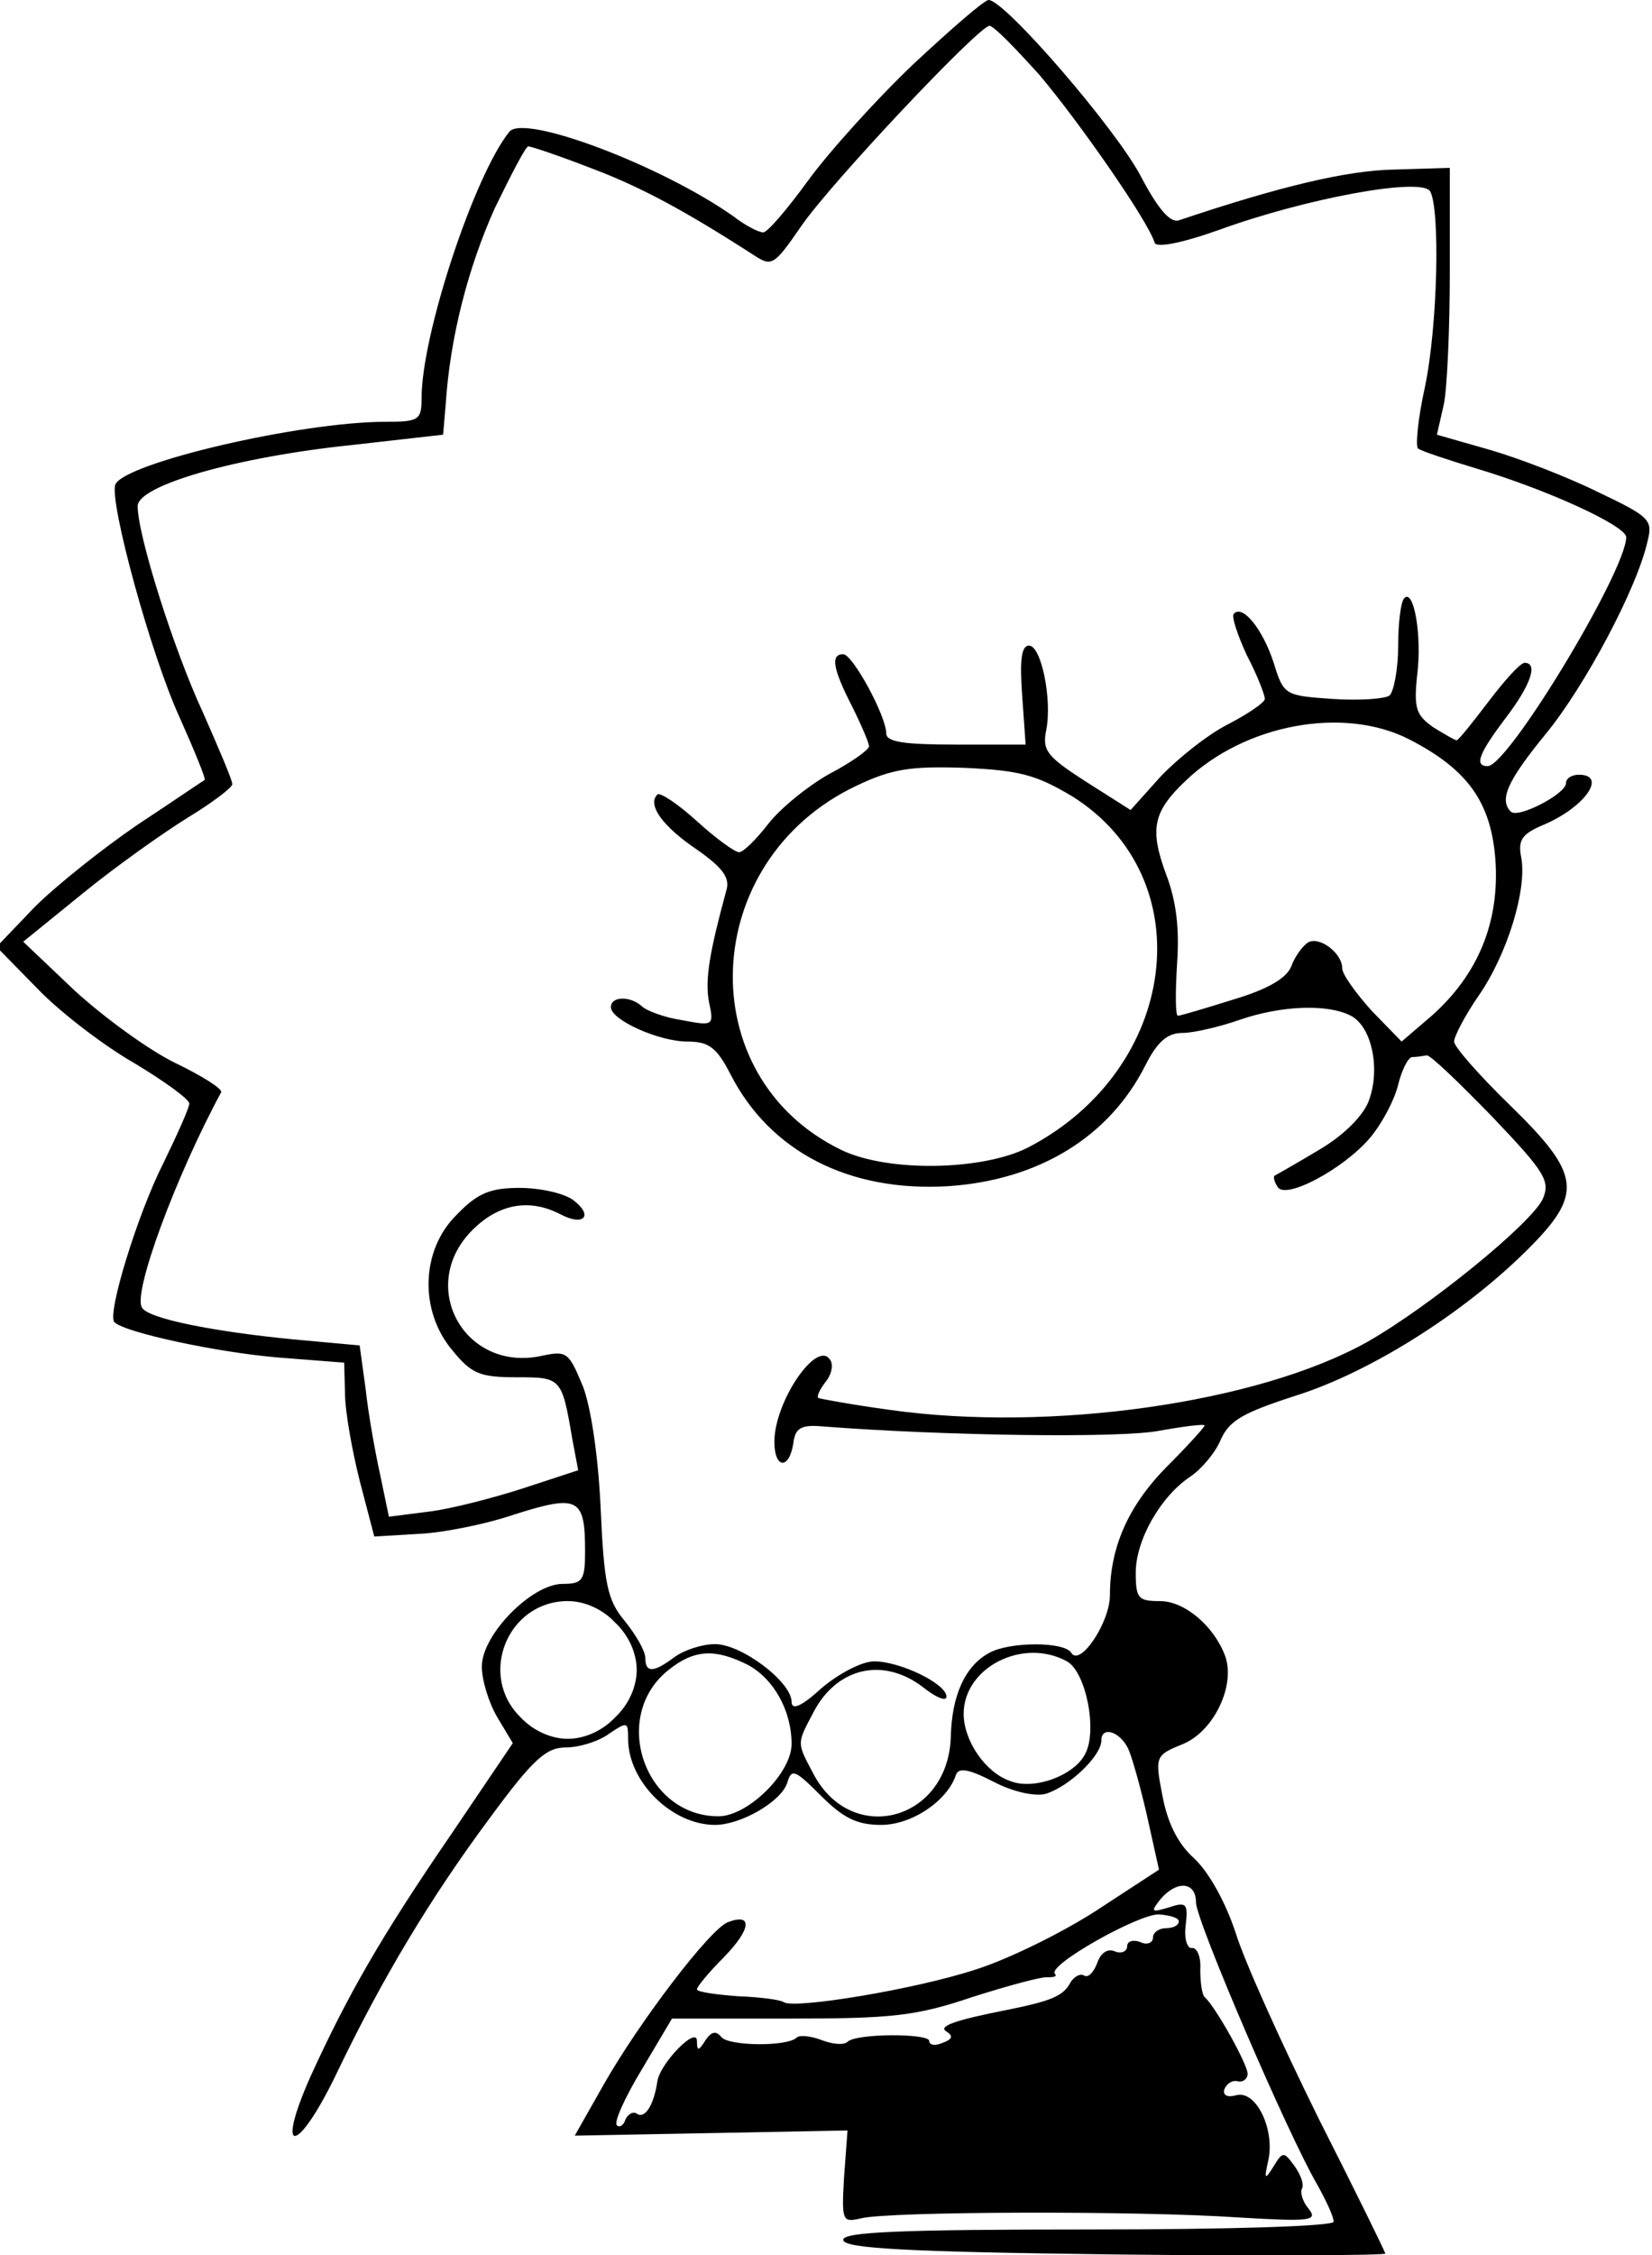 <?xml version="1.0" standalone="no"?>
<!DOCTYPE svg PUBLIC "-//W3C//DTD SVG 20010904//EN"
 "http://www.w3.org/TR/2001/REC-SVG-20010904/DTD/svg10.dtd">
<svg version="1.0" xmlns="http://www.w3.org/2000/svg"
 width="192pt" height="262pt" viewBox="0 0 192 262"
 preserveAspectRatio="xMidYMid meet">
<g transform="translate(0,262) scale(0.1,-0.1)"
fill="#000000" stroke="none">
<path d="M1061 2545 c-43 -41 -98 -102 -122 -135 -24 -33 -47 -60 -52 -60 -5
0 -21 8 -35 19 -84 59 -243 119 -260 98 -41 -51 -102 -236 -102 -309 0 -26 -3
-28 -42 -28 -99 0 -304 -48 -314 -73 -7 -20 41 -197 75 -271 17 -38 30 -70 29
-72 -2 -1 -37 -25 -78 -52 -41 -28 -95 -71 -120 -96 l-44 -46 48 -49 c26 -27
77 -66 112 -86 35 -21 64 -42 64 -47 0 -5 -14 -36 -30 -69 -30 -59 -66 -176
-57 -185 12 -12 119 -35 190 -41 l77 -6 1 -36 c0 -20 8 -65 17 -101 l17 -65
50 3 c28 1 79 11 114 23 73 23 81 19 81 -43 0 -34 -3 -38 -26 -38 -36 0 -94
-59 -94 -96 0 -16 8 -42 18 -59 l18 -30 -71 -105 c-83 -121 -121 -188 -164
-282 -43 -97 -14 -90 32 7 51 106 107 200 177 294 50 68 65 81 88 81 15 0 38
7 50 16 21 14 22 14 22 -6 0 -50 51 -100 101 -100 30 0 77 27 84 49 5 17 9 15
39 -15 26 -26 42 -34 70 -34 36 0 77 28 87 58 3 9 15 7 44 -8 23 -12 48 -17
60 -14 27 8 65 44 65 62 0 17 21 11 31 -9 4 -8 14 -43 22 -78 l14 -63 -72 -47
c-40 -26 -103 -57 -141 -69 -70 -23 -210 -46 -223 -38 -4 3 -28 6 -54 7 -26 2
-47 5 -47 8 0 3 14 20 32 38 31 32 33 51 4 40 -21 -8 -103 -116 -144 -188
l-34 -60 159 3 158 3 -4 -54 c-3 -52 -2 -53 20 -48 32 8 320 9 438 1 84 -5 93
-4 82 10 -7 8 -10 19 -8 23 3 5 -1 16 -8 26 -13 18 -14 18 -25 0 -10 -16 -11
-15 -6 7 8 36 -14 82 -37 76 -11 -3 -16 0 -14 7 3 7 10 11 16 9 6 -1 11 3 11
9 0 11 -38 79 -50 89 -3 3 -5 17 -5 32 1 15 -4 26 -10 25 -5 -1 -9 11 -7 26 3
26 1 28 -20 21 -20 -6 -21 -5 -9 10 19 22 41 20 41 -4 0 -21 107 -270 141
-328 10 -18 19 -37 19 -43 0 -5 -113 -9 -285 -9 -221 0 -285 -3 -285 -12 0
-10 72 -14 315 -17 173 -2 315 -1 315 1 0 2 -35 73 -78 158 -42 85 -86 182
-96 215 -12 36 -31 70 -48 86 -19 17 -31 41 -37 73 -9 46 -8 47 24 60 36 15
61 68 49 102 -13 35 -47 64 -76 64 -25 0 -28 3 -28 33 0 38 29 89 64 112 13 9
29 28 35 43 10 22 26 31 88 51 85 27 192 94 266 167 68 67 65 89 -18 170 -36
35 -65 68 -65 74 0 6 13 31 29 54 33 48 56 123 49 160 -4 20 1 27 24 37 49 20
77 59 43 59 -8 0 -15 -4 -15 -10 0 -12 -55 -41 -64 -33 -14 14 -4 36 41 91 45
55 106 169 118 224 6 24 2 28 -57 56 -34 17 -91 39 -125 49 l-63 18 8 35 c4
19 7 89 7 155 l0 120 -65 -2 c-54 -1 -131 -19 -250 -59 -10 -3 -24 13 -44 51
-28 54 -158 205 -177 205 -5 0 -44 -34 -88 -75z m147 -12 c45 -53 126 -169
134 -195 2 -6 30 -1 75 15 102 37 234 61 245 45 12 -20 9 -157 -6 -228 -8 -36
-11 -68 -8 -71 4 -3 34 -13 67 -23 84 -25 175 -67 175 -80 0 -39 -137 -266
-161 -266 -16 0 -10 15 21 56 29 38 38 64 22 64 -5 0 -23 -20 -42 -45 -19 -25
-35 -45 -37 -45 -2 0 -14 7 -27 15 -20 14 -23 22 -19 60 6 47 -4 102 -15 90
-4 -4 -7 -29 -7 -55 0 -27 -5 -53 -10 -58 -6 -4 -35 -6 -66 -4 -56 4 -57 4
-69 43 -13 39 -36 67 -46 56 -3 -3 4 -24 15 -48 12 -23 21 -46 21 -51 0 -4
-19 -17 -42 -29 -24 -12 -59 -40 -79 -61 l-35 -39 -52 33 c-45 29 -51 36 -46
60 7 36 -6 98 -20 98 -9 0 -11 -17 -8 -58 l4 -57 -81 0 c-60 0 -81 3 -81 13 0
20 -39 92 -50 92 -15 0 -12 -17 10 -60 11 -22 20 -43 20 -47 0 -4 -21 -19 -46
-32 -25 -14 -57 -40 -71 -58 -14 -18 -29 -33 -34 -33 -5 0 -27 16 -49 36 -22
20 -43 34 -46 31 -12 -12 6 -37 46 -64 30 -21 39 -33 34 -48 -19 -70 -25 -103
-20 -129 6 -28 5 -28 -32 -21 -20 3 -41 11 -46 16 -13 12 -36 12 -36 -1 0 -15
56 -40 89 -40 25 0 34 -7 50 -38 46 -90 138 -137 253 -130 105 7 187 57 229
140 14 28 26 38 43 38 13 0 43 7 66 15 49 17 103 19 130 5 25 -13 35 -64 20
-101 -8 -18 -31 -40 -59 -56 -25 -15 -48 -28 -50 -29 -1 -2 0 -7 4 -13 9 -15
77 21 108 58 14 17 28 44 32 61 4 16 11 31 16 32 5 0 12 1 17 2 4 1 38 -32 76
-71 62 -65 68 -75 59 -96 -14 -29 -132 -125 -204 -166 -127 -71 -368 -105
-554 -79 -44 6 -82 13 -84 14 -2 2 2 10 8 18 7 8 10 20 6 26 -15 25 -65 -48
-65 -95 0 -31 17 -33 22 -2 2 18 9 22 33 20 141 -11 349 -14 393 -5 28 5 52 8
52 6 0 -2 -20 -24 -45 -49 -44 -45 -65 -93 -65 -148 0 -32 -35 -84 -45 -67 -8
13 -71 13 -95 0 -28 -15 -44 -49 -45 -99 -4 -97 -116 -126 -160 -41 -19 36
-19 34 0 70 27 53 82 66 129 29 14 -11 26 -16 26 -10 0 15 -54 41 -84 41 -14
0 -41 -14 -61 -31 -24 -22 -35 -26 -35 -16 0 23 -58 67 -89 67 -15 0 -36 -7
-47 -15 -24 -18 -34 -19 -34 -1 0 8 -11 27 -24 43 -20 24 -24 42 -28 133 -3
62 -12 121 -22 143 -15 36 -18 38 -46 32 -90 -20 -146 81 -81 146 31 31 67 37
103 18 27 -14 38 -1 14 17 -11 8 -39 14 -62 14 -34 0 -49 -6 -73 -31 -42 -41
-44 -112 -5 -158 22 -27 32 -31 74 -31 52 0 53 0 65 -71 l7 -37 -64 -21 c-34
-11 -84 -24 -109 -27 l-47 -6 -10 48 c-6 27 -14 72 -17 100 l-7 51 -77 7 c-92
9 -169 24 -176 37 -11 17 40 154 92 250 2 4 -22 19 -53 34 -31 15 -83 53 -117
84 l-60 57 69 56 c38 31 93 70 122 88 28 17 52 35 52 39 0 5 -16 42 -34 83
-34 73 -76 206 -76 240 0 24 114 57 249 71 l106 12 3 35 c5 78 26 159 57 228
19 39 36 72 39 72 3 0 36 -11 72 -25 59 -22 112 -51 191 -102 20 -13 23 -11
54 34 35 51 207 233 219 233 5 0 30 -26 58 -57z m430 -772 c68 -35 95 -73 100
-140 5 -72 -20 -133 -74 -181 l-35 -30 -35 36 c-18 20 -34 42 -34 49 0 18 -27
38 -40 30 -6 -4 -15 -16 -19 -27 -5 -14 -27 -27 -67 -39 -32 -10 -62 -19 -65
-19 -3 0 -3 27 -1 60 3 42 -1 74 -13 105 -19 52 -15 72 23 108 69 66 184 87
260 48z m-392 -66 c152 -95 124 -317 -51 -408 -53 -27 -163 -29 -217 -3 -176
85 -166 336 17 423 42 20 63 23 126 21 64 -3 83 -8 125 -33z m-531 -960 c16
-15 25 -36 25 -55 0 -19 -9 -40 -25 -55 -15 -16 -36 -25 -55 -25 -19 0 -40 9
-55 25 -50 49 -15 135 55 135 19 0 40 -9 55 -25z m154 -49 c30 -16 51 -53 51
-92 0 -34 -51 -84 -85 -84 -86 0 -126 116 -58 170 30 24 54 25 92 6z m371 4
c22 -12 36 -81 21 -108 -13 -25 -60 -42 -87 -31 -29 10 -54 47 -54 78 0 54 69
89 120 61z m130 -302 c0 -5 -7 -8 -15 -8 -8 0 -15 -5 -15 -11 0 -6 -7 -9 -15
-5 -8 3 -15 1 -15 -5 0 -6 -7 -9 -14 -6 -9 4 -17 -2 -21 -14 -4 -10 -10 -17
-15 -14 -5 3 -13 -2 -17 -10 -8 -14 -23 -20 -73 -30 -61 -12 -80 -19 -70 -25
8 -5 7 -9 -4 -13 -9 -4 -16 -3 -16 2 0 9 -85 9 -95 -1 -4 -4 -17 -3 -30 2 -13
5 -26 6 -29 3 -11 -11 -81 -10 -88 1 -6 7 -11 6 -18 -4 -8 -13 -10 -13 -10 -1
0 18 -43 -26 -46 -47 -4 -27 -14 -43 -23 -38 -5 4 -11 0 -14 -6 -2 -7 -7 -10
-10 -7 -4 3 9 32 29 65 l35 59 137 0 c119 0 147 3 212 25 41 13 81 24 88 23 7
0 11 1 8 4 -9 10 98 70 121 69 13 -1 23 -4 23 -8z"/>
</g>
</svg>
